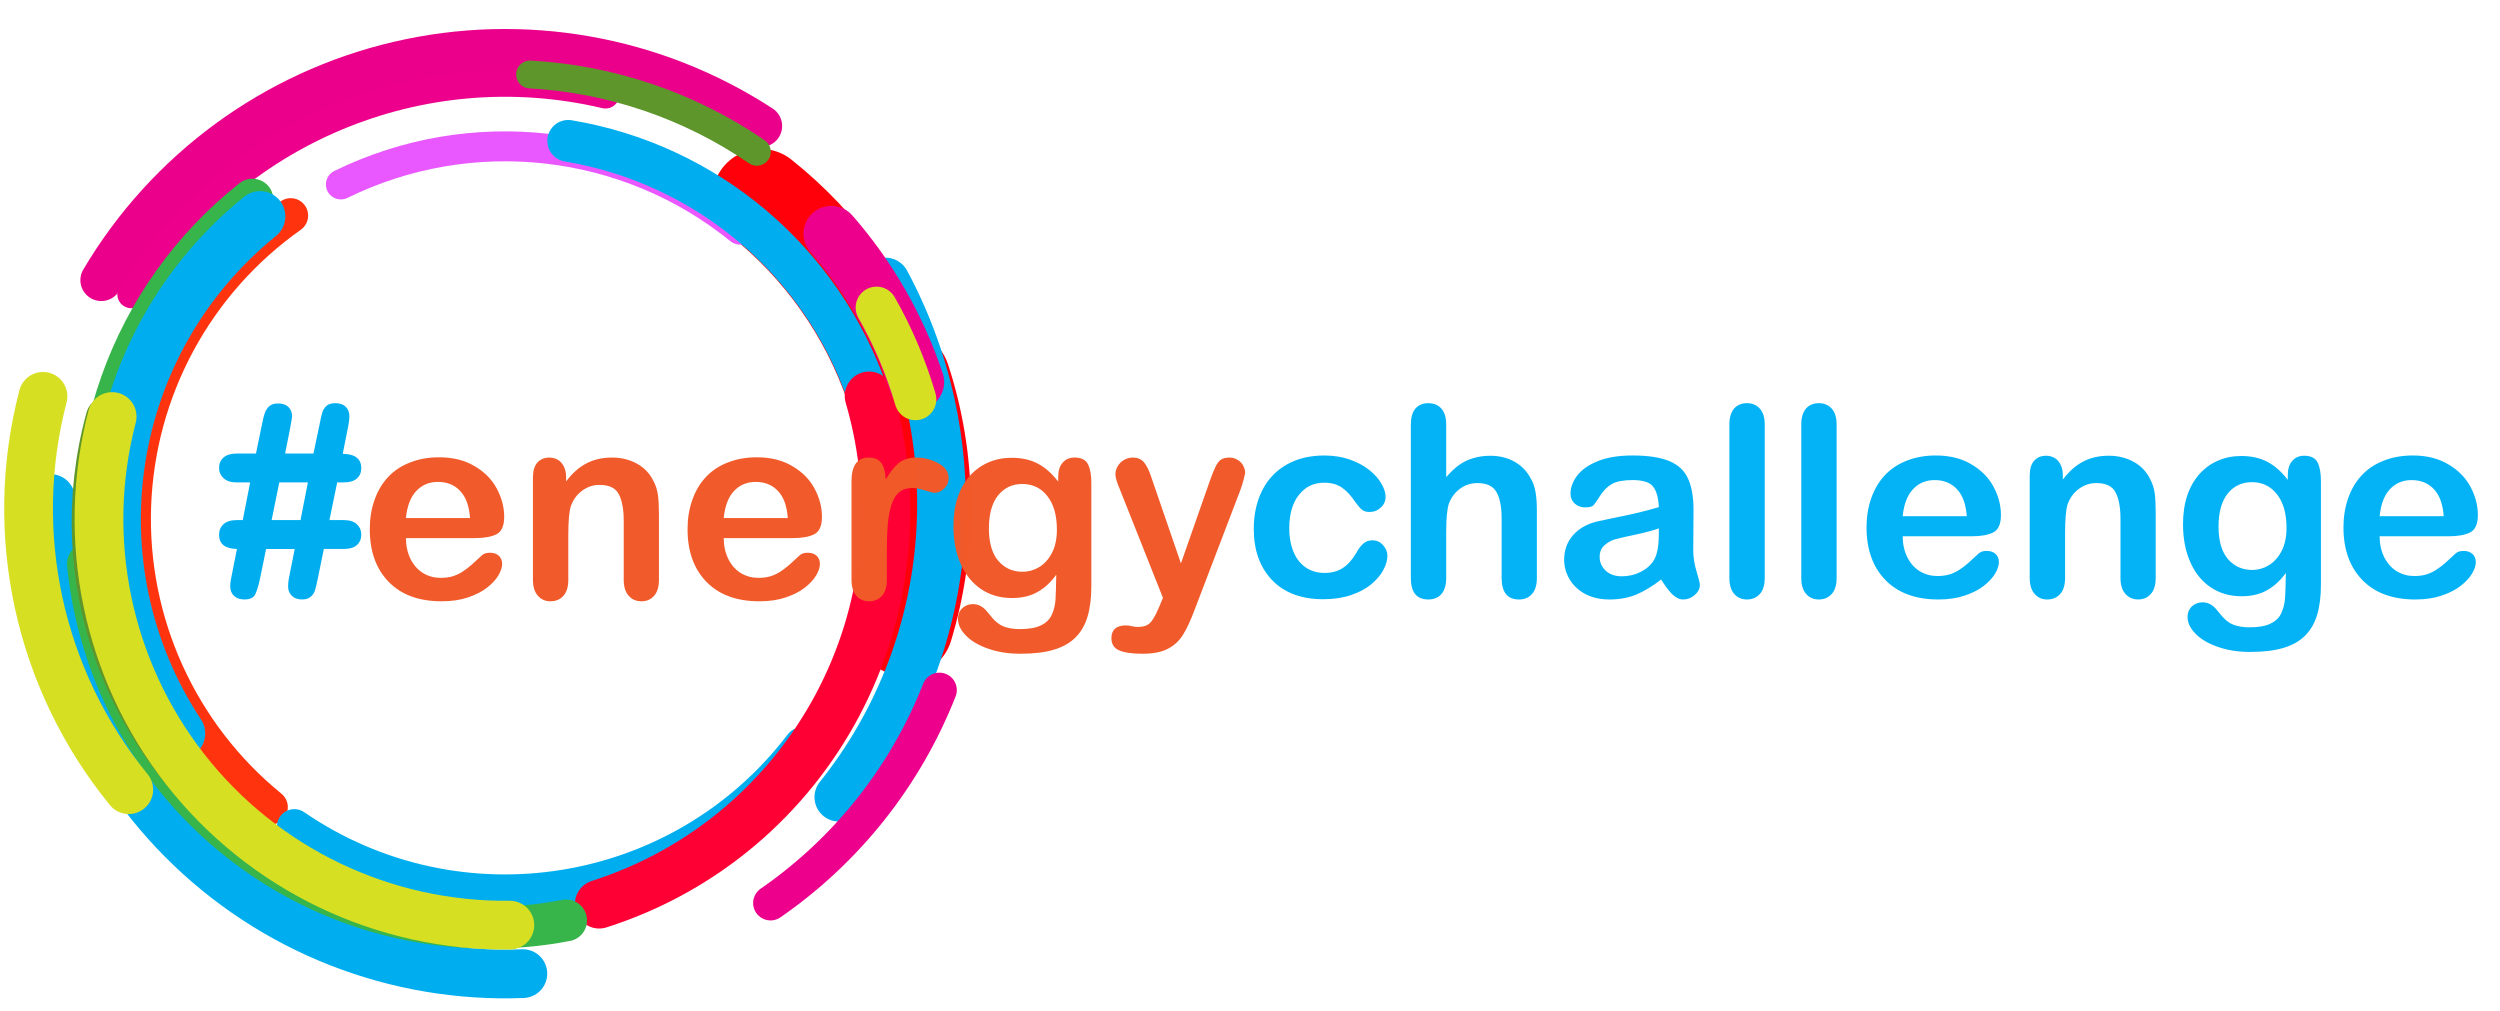<?xml version="1.0" encoding="UTF-8" standalone="no"?>
<svg
   id="eedhxcFVHLK1"
   viewBox="0 0 189.975 76.824"
   shape-rendering="geometricPrecision"
   text-rendering="geometricPrecision"
   version="1.1"
   sodipodi:docname="eg-logo-expr.svg"
   inkscape:version="1.3 (0e150ed6c4, 2023-07-21)"
   xmlns:inkscape="http://www.inkscape.org/namespaces/inkscape"
   xmlns:sodipodi="http://sodipodi.sourceforge.net/DTD/sodipodi-0.dtd"
   xmlns="http://www.w3.org/2000/svg"
   xmlns:svg="http://www.w3.org/2000/svg">
  <sodipodi:namedview
     id="namedview24"
     pagecolor="#505050"
     bordercolor="#eeeeee"
     borderopacity="1"
     inkscape:showpageshadow="0"
     inkscape:pageopacity="0"
     inkscape:pagecheckerboard="0"
     inkscape:deskcolor="#505050"
     inkscape:zoom="5.9481499"
     inkscape:cx="94.987518"
     inkscape:cy="38.331246"
     inkscape:window-width="1920"
     inkscape:window-height="1018"
     inkscape:window-x="-6"
     inkscape:window-y="-6"
     inkscape:window-maximized="1"
     inkscape:current-layer="eedhxcFVHLK1" />
  <style
     id="style1"><![CDATA[
        #eedhxcFVHLK39_tr {
            animation: eedhxcFVHLK39_tr__tr 8000ms ease-in-out infinite alternate forwards
        }

        @keyframes eedhxcFVHLK39_tr__tr {
            0% {
                transform: translate(38.626px, 38.097px) rotate(-39.806deg)
            }

            100% {
                transform: translate(38.626px, 38.097px) rotate(0deg)
            }
        }

        #eedhxcFVHLK43_tr {
            animation: eedhxcFVHLK43_tr__tr 8000ms ease-in-out infinite alternate forwards
        }

        @keyframes eedhxcFVHLK43_tr__tr {
            0% {
                transform: translate(38.626px, 38.097px) rotate(0deg)
            }

            63.333% {
                transform: translate(38.626px, 38.097px) rotate(20.534deg)
            }

            100% {
                transform: translate(38.626px, 38.097px) rotate(0deg)
            }
        }

        #eedhxcFVHLK47_tr {
            animation: eedhxcFVHLK47_tr__tr 8000ms ease-in-out infinite alternate forwards
        }

        @keyframes eedhxcFVHLK47_tr__tr {
            0% {
                transform: translate(38.626px, 38.097px) rotate(111.01deg)
            }

            100% {
                transform: translate(38.626px, 38.097px) rotate(0deg)
            }
        }

        #eedhxcFVHLK48_tr {
            animation: eedhxcFVHLK48_tr__tr 8000ms ease-in-out infinite alternate forwards
        }

        @keyframes eedhxcFVHLK48_tr__tr {
            0% {
                transform: translate(38.626px, 38.097px) rotate(48.887deg)
            }

            33.333% {
                transform: translate(38.626px, 38.097px) rotate(48.887deg)
            }

            100% {
                transform: translate(38.626px, 38.097px) rotate(0deg)
            }
        }

        #eedhxcFVHLK51_tr {
            animation: eedhxcFVHLK51_tr__tr 8000ms ease-in-out infinite alternate forwards
        }

        @keyframes eedhxcFVHLK51_tr__tr {
            0% {
                transform: translate(38.626px, 38.097px) rotate(133.336deg)
            }

            26.667% {
                transform: translate(38.626px, 38.097px) rotate(133.336deg);
                animation-timing-function: cubic-bezier(0.42, 0, 0.58, 1)
            }

            76.667% {
                transform: translate(38.626px, 38.097px) rotate(0deg)
            }

            100% {
                transform: translate(38.626px, 38.097px) rotate(0deg)
            }
        }

        #eedhxcFVHLK52_tr {
            animation: eedhxcFVHLK52_tr__tr 8000ms ease-in-out infinite alternate forwards
        }

        @keyframes eedhxcFVHLK52_tr__tr {
            0% {
                transform: translate(38.626px, 38.097px) rotate(68.705deg)
            }

            50% {
                transform: translate(38.626px, 38.097px) rotate(0deg)
            }

            100% {
                transform: translate(38.626px, 38.097px) rotate(0deg)
            }
        }

        #eedhxcFVHLK55_tr {
            animation: eedhxcFVHLK55_tr__tr 8000ms ease-in-out infinite alternate forwards
        }

        @keyframes eedhxcFVHLK55_tr__tr {
            0% {
                transform: translate(38.626px, 38.097px) rotate(-239.554deg);
                animation-timing-function: cubic-bezier(0.42, 0, 0.58, 1)
            }

            63.333% {
                transform: translate(38.626px, 38.097px) rotate(0deg)
            }

            100% {
                transform: translate(38.626px, 38.097px) rotate(0deg)
            }
        }
        ]]></style>
  <defs
     id="defs1">
    <filter
       id="eedhxcFVHLK5-filter"
       x="-0.025"
       width="1.066"
       y="-0.113"
       height="1.292">
      <feGaussianBlur
         id="eedhxcFVHLK5-filter-drop-shadow-0-blur"
         in="SourceAlpha"
         stdDeviation="0.7,0.7" />
      <feOffset
         id="eedhxcFVHLK5-filter-drop-shadow-0-offset"
         dx="1"
         dy="1"
         result="tmp" />
      <feFlood
         id="eedhxcFVHLK5-filter-drop-shadow-0-flood"
         flood-color="rgba(0,0,0,0.498)" />
      <feComposite
         id="eedhxcFVHLK5-filter-drop-shadow-0-composite"
         operator="in"
         in2="tmp" />
      <feMerge
         id="eedhxcFVHLK5-filter-drop-shadow-0-merge"
         result="result">
        <feMergeNode
           id="eedhxcFVHLK5-filter-drop-shadow-0-merge-node-1" />
        <feMergeNode
           id="eedhxcFVHLK5-filter-drop-shadow-0-merge-node-2"
           in="SourceGraphic" />
      </feMerge>
    </filter>
    <filter
       id="eedhxcFVHLK6-filter"
       x="-0.155"
       width="1.404"
       y="-0.113"
       height="1.292">
      <feGaussianBlur
         id="eedhxcFVHLK6-filter-drop-shadow-0-blur"
         in="SourceAlpha"
         stdDeviation="0.7,0.7" />
      <feOffset
         id="eedhxcFVHLK6-filter-drop-shadow-0-offset"
         dx="1"
         dy="1"
         result="tmp" />
      <feFlood
         id="eedhxcFVHLK6-filter-drop-shadow-0-flood"
         flood-color="rgba(0,0,0,0.498)" />
      <feComposite
         id="eedhxcFVHLK6-filter-drop-shadow-0-composite"
         operator="in"
         in2="tmp" />
      <feMerge
         id="eedhxcFVHLK6-filter-drop-shadow-0-merge"
         result="result">
        <feMergeNode
           id="eedhxcFVHLK6-filter-drop-shadow-0-merge-node-1" />
        <feMergeNode
           id="eedhxcFVHLK6-filter-drop-shadow-0-merge-node-2"
           in="SourceGraphic" />
      </feMerge>
    </filter>
    <filter
       id="eedhxcFVHLK7-filter"
       x="-0.018"
       width="1.047"
       y="-0.089"
       height="1.231">
      <feGaussianBlur
         id="eedhxcFVHLK7-filter-drop-shadow-0-blur"
         in="SourceAlpha"
         stdDeviation="0.7,0.7" />
      <feOffset
         id="eedhxcFVHLK7-filter-drop-shadow-0-offset"
         dx="1"
         dy="1"
         result="tmp" />
      <feFlood
         id="eedhxcFVHLK7-filter-drop-shadow-0-flood"
         flood-color="rgba(0,0,0,0.498)" />
      <feComposite
         id="eedhxcFVHLK7-filter-drop-shadow-0-composite"
         operator="in"
         in2="tmp" />
      <feMerge
         id="eedhxcFVHLK7-filter-drop-shadow-0-merge"
         result="result">
        <feMergeNode
           id="eedhxcFVHLK7-filter-drop-shadow-0-merge-node-1" />
        <feMergeNode
           id="eedhxcFVHLK7-filter-drop-shadow-0-merge-node-2"
           in="SourceGraphic" />
      </feMerge>
    </filter>
    <filter
       id="eedhxcFVHLK9-filter"
       x="-150%"
       width="400%"
       y="-150%"
       height="400%">
      <feGaussianBlur
         id="eedhxcFVHLK9-filter-drop-shadow-0-blur"
         in="SourceAlpha"
         stdDeviation="0.7,0.7" />
      <feOffset
         id="eedhxcFVHLK9-filter-drop-shadow-0-offset"
         dx="1"
         dy="1"
         result="tmp" />
      <feFlood
         id="eedhxcFVHLK9-filter-drop-shadow-0-flood"
         flood-color="rgba(0,0,0,0.498)" />
      <feComposite
         id="eedhxcFVHLK9-filter-drop-shadow-0-composite"
         operator="in"
         in2="tmp" />
      <feMerge
         id="eedhxcFVHLK9-filter-drop-shadow-0-merge"
         result="result">
        <feMergeNode
           id="eedhxcFVHLK9-filter-drop-shadow-0-merge-node-1" />
        <feMergeNode
           id="eedhxcFVHLK9-filter-drop-shadow-0-merge-node-2"
           in="SourceGraphic" />
      </feMerge>
    </filter>
    <filter
       id="eedhxcFVHLK10-filter"
       x="-150%"
       width="400%"
       y="-150%"
       height="400%">
      <feGaussianBlur
         id="eedhxcFVHLK10-filter-drop-shadow-0-blur"
         in="SourceAlpha"
         stdDeviation="0.7,0.7" />
      <feOffset
         id="eedhxcFVHLK10-filter-drop-shadow-0-offset"
         dx="1"
         dy="1"
         result="tmp" />
      <feFlood
         id="eedhxcFVHLK10-filter-drop-shadow-0-flood"
         flood-color="rgba(0,0,0,0.498)" />
      <feComposite
         id="eedhxcFVHLK10-filter-drop-shadow-0-composite"
         operator="in"
         in2="tmp" />
      <feMerge
         id="eedhxcFVHLK10-filter-drop-shadow-0-merge"
         result="result">
        <feMergeNode
           id="eedhxcFVHLK10-filter-drop-shadow-0-merge-node-1" />
        <feMergeNode
           id="eedhxcFVHLK10-filter-drop-shadow-0-merge-node-2"
           in="SourceGraphic" />
      </feMerge>
    </filter>
    <filter
       id="eedhxcFVHLK11-filter"
       x="-150%"
       width="400%"
       y="-150%"
       height="400%">
      <feGaussianBlur
         id="eedhxcFVHLK11-filter-drop-shadow-0-blur"
         in="SourceAlpha"
         stdDeviation="0.7,0.7" />
      <feOffset
         id="eedhxcFVHLK11-filter-drop-shadow-0-offset"
         dx="1"
         dy="1"
         result="tmp" />
      <feFlood
         id="eedhxcFVHLK11-filter-drop-shadow-0-flood"
         flood-color="rgba(0,0,0,0.498)" />
      <feComposite
         id="eedhxcFVHLK11-filter-drop-shadow-0-composite"
         operator="in"
         in2="tmp" />
      <feMerge
         id="eedhxcFVHLK11-filter-drop-shadow-0-merge"
         result="result">
        <feMergeNode
           id="eedhxcFVHLK11-filter-drop-shadow-0-merge-node-1" />
        <feMergeNode
           id="eedhxcFVHLK11-filter-drop-shadow-0-merge-node-2"
           in="SourceGraphic" />
      </feMerge>
    </filter>
    <filter
       id="eedhxcFVHLK13-filter"
       x="-150%"
       width="400%"
       y="-150%"
       height="400%">
      <feGaussianBlur
         id="eedhxcFVHLK13-filter-drop-shadow-0-blur"
         in="SourceAlpha"
         stdDeviation="0.7,0.7" />
      <feOffset
         id="eedhxcFVHLK13-filter-drop-shadow-0-offset"
         dx="1"
         dy="1"
         result="tmp" />
      <feFlood
         id="eedhxcFVHLK13-filter-drop-shadow-0-flood"
         flood-color="rgba(0,0,0,0.498)" />
      <feComposite
         id="eedhxcFVHLK13-filter-drop-shadow-0-composite"
         operator="in"
         in2="tmp" />
      <feMerge
         id="eedhxcFVHLK13-filter-drop-shadow-0-merge"
         result="result">
        <feMergeNode
           id="eedhxcFVHLK13-filter-drop-shadow-0-merge-node-1" />
        <feMergeNode
           id="eedhxcFVHLK13-filter-drop-shadow-0-merge-node-2"
           in="SourceGraphic" />
      </feMerge>
    </filter>
    <filter
       id="eedhxcFVHLK14-filter"
       x="-150%"
       width="400%"
       y="-150%"
       height="400%">
      <feGaussianBlur
         id="eedhxcFVHLK14-filter-drop-shadow-0-blur"
         in="SourceAlpha"
         stdDeviation="0.7,0.7" />
      <feOffset
         id="eedhxcFVHLK14-filter-drop-shadow-0-offset"
         dx="1"
         dy="1"
         result="tmp" />
      <feFlood
         id="eedhxcFVHLK14-filter-drop-shadow-0-flood"
         flood-color="rgba(0,0,0,0.498)" />
      <feComposite
         id="eedhxcFVHLK14-filter-drop-shadow-0-composite"
         operator="in"
         in2="tmp" />
      <feMerge
         id="eedhxcFVHLK14-filter-drop-shadow-0-merge"
         result="result">
        <feMergeNode
           id="eedhxcFVHLK14-filter-drop-shadow-0-merge-node-1" />
        <feMergeNode
           id="eedhxcFVHLK14-filter-drop-shadow-0-merge-node-2"
           in="SourceGraphic" />
      </feMerge>
    </filter>
    <filter
       id="eedhxcFVHLK15-filter"
       x="-150%"
       width="400%"
       y="-150%"
       height="400%">
      <feGaussianBlur
         id="eedhxcFVHLK15-filter-drop-shadow-0-blur"
         in="SourceAlpha"
         stdDeviation="0.7,0.7" />
      <feOffset
         id="eedhxcFVHLK15-filter-drop-shadow-0-offset"
         dx="1"
         dy="1"
         result="tmp" />
      <feFlood
         id="eedhxcFVHLK15-filter-drop-shadow-0-flood"
         flood-color="rgba(0,0,0,0.498)" />
      <feComposite
         id="eedhxcFVHLK15-filter-drop-shadow-0-composite"
         operator="in"
         in2="tmp" />
      <feMerge
         id="eedhxcFVHLK15-filter-drop-shadow-0-merge"
         result="result">
        <feMergeNode
           id="eedhxcFVHLK15-filter-drop-shadow-0-merge-node-1" />
        <feMergeNode
           id="eedhxcFVHLK15-filter-drop-shadow-0-merge-node-2"
           in="SourceGraphic" />
      </feMerge>
    </filter>
    <filter
       id="eedhxcFVHLK16-filter"
       x="-150%"
       width="400%"
       y="-150%"
       height="400%">
      <feGaussianBlur
         id="eedhxcFVHLK16-filter-drop-shadow-0-blur"
         in="SourceAlpha"
         stdDeviation="0.7,0.7" />
      <feOffset
         id="eedhxcFVHLK16-filter-drop-shadow-0-offset"
         dx="1"
         dy="1"
         result="tmp" />
      <feFlood
         id="eedhxcFVHLK16-filter-drop-shadow-0-flood"
         flood-color="rgba(0,0,0,0.498)" />
      <feComposite
         id="eedhxcFVHLK16-filter-drop-shadow-0-composite"
         operator="in"
         in2="tmp" />
      <feMerge
         id="eedhxcFVHLK16-filter-drop-shadow-0-merge"
         result="result">
        <feMergeNode
           id="eedhxcFVHLK16-filter-drop-shadow-0-merge-node-1" />
        <feMergeNode
           id="eedhxcFVHLK16-filter-drop-shadow-0-merge-node-2"
           in="SourceGraphic" />
      </feMerge>
    </filter>
    <filter
       id="eedhxcFVHLK17-filter"
       x="-150%"
       width="400%"
       y="-150%"
       height="400%">
      <feGaussianBlur
         id="eedhxcFVHLK17-filter-drop-shadow-0-blur"
         in="SourceAlpha"
         stdDeviation="0.7,0.7" />
      <feOffset
         id="eedhxcFVHLK17-filter-drop-shadow-0-offset"
         dx="1"
         dy="1"
         result="tmp" />
      <feFlood
         id="eedhxcFVHLK17-filter-drop-shadow-0-flood"
         flood-color="rgba(0,0,0,0.498)" />
      <feComposite
         id="eedhxcFVHLK17-filter-drop-shadow-0-composite"
         operator="in"
         in2="tmp" />
      <feMerge
         id="eedhxcFVHLK17-filter-drop-shadow-0-merge"
         result="result">
        <feMergeNode
           id="eedhxcFVHLK17-filter-drop-shadow-0-merge-node-1" />
        <feMergeNode
           id="eedhxcFVHLK17-filter-drop-shadow-0-merge-node-2"
           in="SourceGraphic" />
      </feMerge>
    </filter>
    <filter
       id="eedhxcFVHLK18-filter"
       x="-150%"
       width="400%"
       y="-150%"
       height="400%">
      <feGaussianBlur
         id="eedhxcFVHLK18-filter-drop-shadow-0-blur"
         in="SourceAlpha"
         stdDeviation="0.7,0.7" />
      <feOffset
         id="eedhxcFVHLK18-filter-drop-shadow-0-offset"
         dx="1"
         dy="1"
         result="tmp" />
      <feFlood
         id="eedhxcFVHLK18-filter-drop-shadow-0-flood"
         flood-color="rgba(0,0,0,0.498)" />
      <feComposite
         id="eedhxcFVHLK18-filter-drop-shadow-0-composite"
         operator="in"
         in2="tmp" />
      <feMerge
         id="eedhxcFVHLK18-filter-drop-shadow-0-merge"
         result="result">
        <feMergeNode
           id="eedhxcFVHLK18-filter-drop-shadow-0-merge-node-1" />
        <feMergeNode
           id="eedhxcFVHLK18-filter-drop-shadow-0-merge-node-2"
           in="SourceGraphic" />
      </feMerge>
    </filter>
    <filter
       id="eedhxcFVHLK19-filter"
       x="-150%"
       width="400%"
       y="-150%"
       height="400%">
      <feGaussianBlur
         id="eedhxcFVHLK19-filter-drop-shadow-0-blur"
         in="SourceAlpha"
         stdDeviation="0.7,0.7" />
      <feOffset
         id="eedhxcFVHLK19-filter-drop-shadow-0-offset"
         dx="1"
         dy="1"
         result="tmp" />
      <feFlood
         id="eedhxcFVHLK19-filter-drop-shadow-0-flood"
         flood-color="rgba(0,0,0,0.498)" />
      <feComposite
         id="eedhxcFVHLK19-filter-drop-shadow-0-composite"
         operator="in"
         in2="tmp" />
      <feMerge
         id="eedhxcFVHLK19-filter-drop-shadow-0-merge"
         result="result">
        <feMergeNode
           id="eedhxcFVHLK19-filter-drop-shadow-0-merge-node-1" />
        <feMergeNode
           id="eedhxcFVHLK19-filter-drop-shadow-0-merge-node-2"
           in="SourceGraphic" />
      </feMerge>
    </filter>
    <filter
       id="eedhxcFVHLK20-filter"
       x="-150%"
       width="400%"
       y="-150%"
       height="400%">
      <feGaussianBlur
         id="eedhxcFVHLK20-filter-drop-shadow-0-blur"
         in="SourceAlpha"
         stdDeviation="0.7,0.7" />
      <feOffset
         id="eedhxcFVHLK20-filter-drop-shadow-0-offset"
         dx="1"
         dy="1"
         result="tmp" />
      <feFlood
         id="eedhxcFVHLK20-filter-drop-shadow-0-flood"
         flood-color="rgba(0,0,0,0.498)" />
      <feComposite
         id="eedhxcFVHLK20-filter-drop-shadow-0-composite"
         operator="in"
         in2="tmp" />
      <feMerge
         id="eedhxcFVHLK20-filter-drop-shadow-0-merge"
         result="result">
        <feMergeNode
           id="eedhxcFVHLK20-filter-drop-shadow-0-merge-node-1" />
        <feMergeNode
           id="eedhxcFVHLK20-filter-drop-shadow-0-merge-node-2"
           in="SourceGraphic" />
      </feMerge>
    </filter>
    <filter
       id="eedhxcFVHLK21-filter"
       x="-150%"
       width="400%"
       y="-150%"
       height="400%">
      <feGaussianBlur
         id="eedhxcFVHLK21-filter-drop-shadow-0-blur"
         in="SourceAlpha"
         stdDeviation="0.7,0.7" />
      <feOffset
         id="eedhxcFVHLK21-filter-drop-shadow-0-offset"
         dx="1"
         dy="1"
         result="tmp" />
      <feFlood
         id="eedhxcFVHLK21-filter-drop-shadow-0-flood"
         flood-color="rgba(0,0,0,0.498)" />
      <feComposite
         id="eedhxcFVHLK21-filter-drop-shadow-0-composite"
         operator="in"
         in2="tmp" />
      <feMerge
         id="eedhxcFVHLK21-filter-drop-shadow-0-merge"
         result="result">
        <feMergeNode
           id="eedhxcFVHLK21-filter-drop-shadow-0-merge-node-1" />
        <feMergeNode
           id="eedhxcFVHLK21-filter-drop-shadow-0-merge-node-2"
           in="SourceGraphic" />
      </feMerge>
    </filter>
    <filter
       id="eedhxcFVHLK22-filter"
       x="-150%"
       width="400%"
       y="-150%"
       height="400%">
      <feGaussianBlur
         id="eedhxcFVHLK22-filter-drop-shadow-0-blur"
         in="SourceAlpha"
         stdDeviation="0.7,0.7" />
      <feOffset
         id="eedhxcFVHLK22-filter-drop-shadow-0-offset"
         dx="1"
         dy="1"
         result="tmp" />
      <feFlood
         id="eedhxcFVHLK22-filter-drop-shadow-0-flood"
         flood-color="rgba(0,0,0,0.498)" />
      <feComposite
         id="eedhxcFVHLK22-filter-drop-shadow-0-composite"
         operator="in"
         in2="tmp" />
      <feMerge
         id="eedhxcFVHLK22-filter-drop-shadow-0-merge"
         result="result">
        <feMergeNode
           id="eedhxcFVHLK22-filter-drop-shadow-0-merge-node-1" />
        <feMergeNode
           id="eedhxcFVHLK22-filter-drop-shadow-0-merge-node-2"
           in="SourceGraphic" />
      </feMerge>
    </filter>
    <filter
       id="eedhxcFVHLK23-filter"
       x="-150%"
       width="400%"
       y="-150%"
       height="400%">
      <feGaussianBlur
         id="eedhxcFVHLK23-filter-drop-shadow-0-blur"
         in="SourceAlpha"
         stdDeviation="0.7,0.7" />
      <feOffset
         id="eedhxcFVHLK23-filter-drop-shadow-0-offset"
         dx="1"
         dy="1"
         result="tmp" />
      <feFlood
         id="eedhxcFVHLK23-filter-drop-shadow-0-flood"
         flood-color="rgba(0,0,0,0.498)" />
      <feComposite
         id="eedhxcFVHLK23-filter-drop-shadow-0-composite"
         operator="in"
         in2="tmp" />
      <feMerge
         id="eedhxcFVHLK23-filter-drop-shadow-0-merge"
         result="result">
        <feMergeNode
           id="eedhxcFVHLK23-filter-drop-shadow-0-merge-node-1" />
        <feMergeNode
           id="eedhxcFVHLK23-filter-drop-shadow-0-merge-node-2"
           in="SourceGraphic" />
      </feMerge>
    </filter>
    <filter
       id="eedhxcFVHLK24-filter"
       x="-150%"
       width="400%"
       y="-150%"
       height="400%">
      <feGaussianBlur
         id="eedhxcFVHLK24-filter-drop-shadow-0-blur"
         in="SourceAlpha"
         stdDeviation="0.7,0.7" />
      <feOffset
         id="eedhxcFVHLK24-filter-drop-shadow-0-offset"
         dx="1"
         dy="1"
         result="tmp" />
      <feFlood
         id="eedhxcFVHLK24-filter-drop-shadow-0-flood"
         flood-color="rgba(0,0,0,0.498)" />
      <feComposite
         id="eedhxcFVHLK24-filter-drop-shadow-0-composite"
         operator="in"
         in2="tmp" />
      <feMerge
         id="eedhxcFVHLK24-filter-drop-shadow-0-merge"
         result="result">
        <feMergeNode
           id="eedhxcFVHLK24-filter-drop-shadow-0-merge-node-1" />
        <feMergeNode
           id="eedhxcFVHLK24-filter-drop-shadow-0-merge-node-2"
           in="SourceGraphic" />
      </feMerge>
    </filter>
    <filter
       id="eedhxcFVHLK25-filter"
       x="-150%"
       width="400%"
       y="-150%"
       height="400%">
      <feGaussianBlur
         id="eedhxcFVHLK25-filter-drop-shadow-0-blur"
         in="SourceAlpha"
         stdDeviation="0.7,0.7" />
      <feOffset
         id="eedhxcFVHLK25-filter-drop-shadow-0-offset"
         dx="1"
         dy="1"
         result="tmp" />
      <feFlood
         id="eedhxcFVHLK25-filter-drop-shadow-0-flood"
         flood-color="rgba(0,0,0,0.498)" />
      <feComposite
         id="eedhxcFVHLK25-filter-drop-shadow-0-composite"
         operator="in"
         in2="tmp" />
      <feMerge
         id="eedhxcFVHLK25-filter-drop-shadow-0-merge"
         result="result">
        <feMergeNode
           id="eedhxcFVHLK25-filter-drop-shadow-0-merge-node-1" />
        <feMergeNode
           id="eedhxcFVHLK25-filter-drop-shadow-0-merge-node-2"
           in="SourceGraphic" />
      </feMerge>
    </filter>
    <filter
       id="eedhxcFVHLK26-filter"
       x="-150%"
       width="400%"
       y="-150%"
       height="400%">
      <feGaussianBlur
         id="eedhxcFVHLK26-filter-drop-shadow-0-blur"
         in="SourceAlpha"
         stdDeviation="0.7,0.7" />
      <feOffset
         id="eedhxcFVHLK26-filter-drop-shadow-0-offset"
         dx="1"
         dy="1"
         result="tmp" />
      <feFlood
         id="eedhxcFVHLK26-filter-drop-shadow-0-flood"
         flood-color="rgba(0,0,0,0.498)" />
      <feComposite
         id="eedhxcFVHLK26-filter-drop-shadow-0-composite"
         operator="in"
         in2="tmp" />
      <feMerge
         id="eedhxcFVHLK26-filter-drop-shadow-0-merge"
         result="result">
        <feMergeNode
           id="eedhxcFVHLK26-filter-drop-shadow-0-merge-node-1" />
        <feMergeNode
           id="eedhxcFVHLK26-filter-drop-shadow-0-merge-node-2"
           in="SourceGraphic" />
      </feMerge>
    </filter>
    <filter
       id="eedhxcFVHLK27-filter"
       x="-150%"
       width="400%"
       y="-150%"
       height="400%">
      <feGaussianBlur
         id="eedhxcFVHLK27-filter-drop-shadow-0-blur"
         in="SourceAlpha"
         stdDeviation="0.7,0.7" />
      <feOffset
         id="eedhxcFVHLK27-filter-drop-shadow-0-offset"
         dx="1"
         dy="1"
         result="tmp" />
      <feFlood
         id="eedhxcFVHLK27-filter-drop-shadow-0-flood"
         flood-color="rgba(0,0,0,0.498)" />
      <feComposite
         id="eedhxcFVHLK27-filter-drop-shadow-0-composite"
         operator="in"
         in2="tmp" />
      <feMerge
         id="eedhxcFVHLK27-filter-drop-shadow-0-merge"
         result="result">
        <feMergeNode
           id="eedhxcFVHLK27-filter-drop-shadow-0-merge-node-1" />
        <feMergeNode
           id="eedhxcFVHLK27-filter-drop-shadow-0-merge-node-2"
           in="SourceGraphic" />
      </feMerge>
    </filter>
    <filter
       id="eedhxcFVHLK28-filter"
       x="-150%"
       width="400%"
       y="-150%"
       height="400%">
      <feGaussianBlur
         id="eedhxcFVHLK28-filter-drop-shadow-0-blur"
         in="SourceAlpha"
         stdDeviation="0.7,0.7" />
      <feOffset
         id="eedhxcFVHLK28-filter-drop-shadow-0-offset"
         dx="1"
         dy="1"
         result="tmp" />
      <feFlood
         id="eedhxcFVHLK28-filter-drop-shadow-0-flood"
         flood-color="rgba(0,0,0,0.498)" />
      <feComposite
         id="eedhxcFVHLK28-filter-drop-shadow-0-composite"
         operator="in"
         in2="tmp" />
      <feMerge
         id="eedhxcFVHLK28-filter-drop-shadow-0-merge"
         result="result">
        <feMergeNode
           id="eedhxcFVHLK28-filter-drop-shadow-0-merge-node-1" />
        <feMergeNode
           id="eedhxcFVHLK28-filter-drop-shadow-0-merge-node-2"
           in="SourceGraphic" />
      </feMerge>
    </filter>
    <filter
       id="eedhxcFVHLK29-filter"
       x="-150%"
       width="400%"
       y="-150%"
       height="400%">
      <feGaussianBlur
         id="eedhxcFVHLK29-filter-drop-shadow-0-blur"
         in="SourceAlpha"
         stdDeviation="0.7,0.7" />
      <feOffset
         id="eedhxcFVHLK29-filter-drop-shadow-0-offset"
         dx="1"
         dy="1"
         result="tmp" />
      <feFlood
         id="eedhxcFVHLK29-filter-drop-shadow-0-flood"
         flood-color="rgba(0,0,0,0.498)" />
      <feComposite
         id="eedhxcFVHLK29-filter-drop-shadow-0-composite"
         operator="in"
         in2="tmp" />
      <feMerge
         id="eedhxcFVHLK29-filter-drop-shadow-0-merge"
         result="result">
        <feMergeNode
           id="eedhxcFVHLK29-filter-drop-shadow-0-merge-node-1" />
        <feMergeNode
           id="eedhxcFVHLK29-filter-drop-shadow-0-merge-node-2"
           in="SourceGraphic" />
      </feMerge>
    </filter>
    <filter
       id="eedhxcFVHLK30-filter"
       x="-150%"
       width="400%"
       y="-150%"
       height="400%">
      <feGaussianBlur
         id="eedhxcFVHLK30-filter-drop-shadow-0-blur"
         in="SourceAlpha"
         stdDeviation="0.7,0.7" />
      <feOffset
         id="eedhxcFVHLK30-filter-drop-shadow-0-offset"
         dx="1"
         dy="1"
         result="tmp" />
      <feFlood
         id="eedhxcFVHLK30-filter-drop-shadow-0-flood"
         flood-color="rgba(0,0,0,0.498)" />
      <feComposite
         id="eedhxcFVHLK30-filter-drop-shadow-0-composite"
         operator="in"
         in2="tmp" />
      <feMerge
         id="eedhxcFVHLK30-filter-drop-shadow-0-merge"
         result="result">
        <feMergeNode
           id="eedhxcFVHLK30-filter-drop-shadow-0-merge-node-1" />
        <feMergeNode
           id="eedhxcFVHLK30-filter-drop-shadow-0-merge-node-2"
           in="SourceGraphic" />
      </feMerge>
    </filter>
    <filter
       id="eedhxcFVHLK31-filter"
       x="-150%"
       width="400%"
       y="-150%"
       height="400%">
      <feGaussianBlur
         id="eedhxcFVHLK31-filter-drop-shadow-0-blur"
         in="SourceAlpha"
         stdDeviation="0.7,0.7" />
      <feOffset
         id="eedhxcFVHLK31-filter-drop-shadow-0-offset"
         dx="1"
         dy="1"
         result="tmp" />
      <feFlood
         id="eedhxcFVHLK31-filter-drop-shadow-0-flood"
         flood-color="rgba(0,0,0,0.498)" />
      <feComposite
         id="eedhxcFVHLK31-filter-drop-shadow-0-composite"
         operator="in"
         in2="tmp" />
      <feMerge
         id="eedhxcFVHLK31-filter-drop-shadow-0-merge"
         result="result">
        <feMergeNode
           id="eedhxcFVHLK31-filter-drop-shadow-0-merge-node-1" />
        <feMergeNode
           id="eedhxcFVHLK31-filter-drop-shadow-0-merge-node-2"
           in="SourceGraphic" />
      </feMerge>
    </filter>
    <filter
       id="eedhxcFVHLK37-filter"
       x="-0.056"
       width="1.14"
       y="-0.126"
       height="1.32">
      <feGaussianBlur
         id="eedhxcFVHLK37-filter-drop-shadow-0-blur"
         in="SourceAlpha"
         stdDeviation="0.4,0.4" />
      <feOffset
         id="eedhxcFVHLK37-filter-drop-shadow-0-offset"
         dx="1"
         dy="1.1"
         result="tmp" />
      <feFlood
         id="eedhxcFVHLK37-filter-drop-shadow-0-flood"
         flood-color="rgba(0,0,0,0.498)" />
      <feComposite
         id="eedhxcFVHLK37-filter-drop-shadow-0-composite"
         operator="in"
         in2="tmp" />
      <feMerge
         id="eedhxcFVHLK37-filter-drop-shadow-0-merge"
         result="result">
        <feMergeNode
           id="eedhxcFVHLK37-filter-drop-shadow-0-merge-node-1" />
        <feMergeNode
           id="eedhxcFVHLK37-filter-drop-shadow-0-merge-node-2"
           in="SourceGraphic" />
      </feMerge>
    </filter>
    <filter
       id="eedhxcFVHLK38-filter"
       x="-0.464"
       width="2.027"
       y="-0.328"
       height="1.734">
      <feGaussianBlur
         id="eedhxcFVHLK38-filter-drop-shadow-0-blur"
         in="SourceAlpha"
         stdDeviation="0.4,0.4" />
      <feOffset
         id="eedhxcFVHLK38-filter-drop-shadow-0-offset"
         dx="1"
         dy="1.1"
         result="tmp" />
      <feFlood
         id="eedhxcFVHLK38-filter-drop-shadow-0-flood"
         flood-color="rgba(0,0,0,0.498)" />
      <feComposite
         id="eedhxcFVHLK38-filter-drop-shadow-0-composite"
         operator="in"
         in2="tmp" />
      <feMerge
         id="eedhxcFVHLK38-filter-drop-shadow-0-merge"
         result="result">
        <feMergeNode
           id="eedhxcFVHLK38-filter-drop-shadow-0-merge-node-1" />
        <feMergeNode
           id="eedhxcFVHLK38-filter-drop-shadow-0-merge-node-2"
           in="SourceGraphic" />
      </feMerge>
    </filter>
    <filter
       id="eedhxcFVHLK39-filter"
       x="-0.392"
       width="1.869"
       y="-0.32"
       height="1.715">
      <feGaussianBlur
         id="eedhxcFVHLK39-filter-drop-shadow-0-blur"
         in="SourceAlpha"
         stdDeviation="0.4,0.4" />
      <feOffset
         id="eedhxcFVHLK39-filter-drop-shadow-0-offset"
         dx="1"
         dy="1.1"
         result="tmp" />
      <feFlood
         id="eedhxcFVHLK39-filter-drop-shadow-0-flood"
         flood-color="rgba(0,0,0,0.498)" />
      <feComposite
         id="eedhxcFVHLK39-filter-drop-shadow-0-composite"
         operator="in"
         in2="tmp" />
      <feMerge
         id="eedhxcFVHLK39-filter-drop-shadow-0-merge"
         result="result">
        <feMergeNode
           id="eedhxcFVHLK39-filter-drop-shadow-0-merge-node-1" />
        <feMergeNode
           id="eedhxcFVHLK39-filter-drop-shadow-0-merge-node-2"
           in="SourceGraphic" />
      </feMerge>
    </filter>
    <filter
       id="eedhxcFVHLK40-filter"
       x="-0.069"
       width="1.171"
       y="-0.331"
       height="1.837">
      <feGaussianBlur
         id="eedhxcFVHLK40-filter-drop-shadow-0-blur"
         in="SourceAlpha"
         stdDeviation="0.4,0.4" />
      <feOffset
         id="eedhxcFVHLK40-filter-drop-shadow-0-offset"
         dx="1"
         dy="1.1"
         result="tmp" />
      <feFlood
         id="eedhxcFVHLK40-filter-drop-shadow-0-flood"
         flood-color="rgba(0,0,0,0.498)" />
      <feComposite
         id="eedhxcFVHLK40-filter-drop-shadow-0-composite"
         operator="in"
         in2="tmp" />
      <feMerge
         id="eedhxcFVHLK40-filter-drop-shadow-0-merge"
         result="result">
        <feMergeNode
           id="eedhxcFVHLK40-filter-drop-shadow-0-merge-node-1" />
        <feMergeNode
           id="eedhxcFVHLK40-filter-drop-shadow-0-merge-node-2"
           in="SourceGraphic" />
      </feMerge>
    </filter>
    <filter
       id="eedhxcFVHLK41-filter"
       x="-0.217"
       width="1.518"
       y="-0.082"
       height="1.2">
      <feGaussianBlur
         id="eedhxcFVHLK41-filter-drop-shadow-0-blur"
         in="SourceAlpha"
         stdDeviation="0.4,0.4" />
      <feOffset
         id="eedhxcFVHLK41-filter-drop-shadow-0-offset"
         dx="1"
         dy="1.1"
         result="tmp" />
      <feFlood
         id="eedhxcFVHLK41-filter-drop-shadow-0-flood"
         flood-color="rgba(0,0,0,0.498)" />
      <feComposite
         id="eedhxcFVHLK41-filter-drop-shadow-0-composite"
         operator="in"
         in2="tmp" />
      <feMerge
         id="eedhxcFVHLK41-filter-drop-shadow-0-merge"
         result="result">
        <feMergeNode
           id="eedhxcFVHLK41-filter-drop-shadow-0-merge-node-1" />
        <feMergeNode
           id="eedhxcFVHLK41-filter-drop-shadow-0-merge-node-2"
           in="SourceGraphic" />
      </feMerge>
    </filter>
    <filter
       id="eedhxcFVHLK42-filter"
       x="-0.191"
       width="1.466"
       y="-0.051"
       height="1.126">
      <feGaussianBlur
         id="eedhxcFVHLK42-filter-drop-shadow-0-blur"
         in="SourceAlpha"
         stdDeviation="0.4,0.4" />
      <feOffset
         id="eedhxcFVHLK42-filter-drop-shadow-0-offset"
         dx="1"
         dy="1.1"
         result="tmp" />
      <feFlood
         id="eedhxcFVHLK42-filter-drop-shadow-0-flood"
         flood-color="rgba(0,0,0,0.498)" />
      <feComposite
         id="eedhxcFVHLK42-filter-drop-shadow-0-composite"
         operator="in"
         in2="tmp" />
      <feMerge
         id="eedhxcFVHLK42-filter-drop-shadow-0-merge"
         result="result">
        <feMergeNode
           id="eedhxcFVHLK42-filter-drop-shadow-0-merge-node-1" />
        <feMergeNode
           id="eedhxcFVHLK42-filter-drop-shadow-0-merge-node-2"
           in="SourceGraphic" />
      </feMerge>
    </filter>
    <filter
       id="eedhxcFVHLK43-filter"
       x="-0.078"
       width="1.184"
       y="-0.078"
       height="1.186">
      <feGaussianBlur
         id="eedhxcFVHLK43-filter-drop-shadow-0-blur"
         in="SourceAlpha"
         stdDeviation="0.4,0.4" />
      <feOffset
         id="eedhxcFVHLK43-filter-drop-shadow-0-offset"
         dx="1"
         dy="1.1"
         result="tmp" />
      <feFlood
         id="eedhxcFVHLK43-filter-drop-shadow-0-flood"
         flood-color="rgba(0,0,0,0.498)" />
      <feComposite
         id="eedhxcFVHLK43-filter-drop-shadow-0-composite"
         operator="in"
         in2="tmp" />
      <feMerge
         id="eedhxcFVHLK43-filter-drop-shadow-0-merge"
         result="result">
        <feMergeNode
           id="eedhxcFVHLK43-filter-drop-shadow-0-merge-node-1" />
        <feMergeNode
           id="eedhxcFVHLK43-filter-drop-shadow-0-merge-node-2"
           in="SourceGraphic" />
      </feMerge>
    </filter>
    <filter
       id="eedhxcFVHLK44-filter"
       x="-0.261"
       width="1.615"
       y="-0.073"
       height="1.174">
      <feGaussianBlur
         id="eedhxcFVHLK44-filter-drop-shadow-0-blur"
         in="SourceAlpha"
         stdDeviation="0.4,0.4" />
      <feOffset
         id="eedhxcFVHLK44-filter-drop-shadow-0-offset"
         dx="1"
         dy="1.1"
         result="tmp" />
      <feFlood
         id="eedhxcFVHLK44-filter-drop-shadow-0-flood"
         flood-color="rgba(0,0,0,0.498)" />
      <feComposite
         id="eedhxcFVHLK44-filter-drop-shadow-0-composite"
         operator="in"
         in2="tmp" />
      <feMerge
         id="eedhxcFVHLK44-filter-drop-shadow-0-merge"
         result="result">
        <feMergeNode
           id="eedhxcFVHLK44-filter-drop-shadow-0-merge-node-1" />
        <feMergeNode
           id="eedhxcFVHLK44-filter-drop-shadow-0-merge-node-2"
           in="SourceGraphic" />
      </feMerge>
    </filter>
    <filter
       id="eedhxcFVHLK45-filter"
       x="-0.059"
       width="1.144"
       y="-0.204"
       height="1.506">
      <feGaussianBlur
         id="eedhxcFVHLK45-filter-drop-shadow-0-blur"
         in="SourceAlpha"
         stdDeviation="0.4,0.4" />
      <feOffset
         id="eedhxcFVHLK45-filter-drop-shadow-0-offset"
         dx="1"
         dy="1.1"
         result="tmp" />
      <feFlood
         id="eedhxcFVHLK45-filter-drop-shadow-0-flood"
         flood-color="rgba(0,0,0,0.498)" />
      <feComposite
         id="eedhxcFVHLK45-filter-drop-shadow-0-composite"
         operator="in"
         in2="tmp" />
      <feMerge
         id="eedhxcFVHLK45-filter-drop-shadow-0-merge"
         result="result">
        <feMergeNode
           id="eedhxcFVHLK45-filter-drop-shadow-0-merge-node-1" />
        <feMergeNode
           id="eedhxcFVHLK45-filter-drop-shadow-0-merge-node-2"
           in="SourceGraphic" />
      </feMerge>
    </filter>
    <filter
       id="eedhxcFVHLK46-filter"
       x="-0.112"
       width="1.268"
       y="-0.133"
       height="1.323">
      <feGaussianBlur
         id="eedhxcFVHLK46-filter-drop-shadow-0-blur"
         in="SourceAlpha"
         stdDeviation="0.4,0.4" />
      <feOffset
         id="eedhxcFVHLK46-filter-drop-shadow-0-offset"
         dx="1"
         dy="1.1"
         result="tmp" />
      <feFlood
         id="eedhxcFVHLK46-filter-drop-shadow-0-flood"
         flood-color="rgba(0,0,0,0.498)" />
      <feComposite
         id="eedhxcFVHLK46-filter-drop-shadow-0-composite"
         operator="in"
         in2="tmp" />
      <feMerge
         id="eedhxcFVHLK46-filter-drop-shadow-0-merge"
         result="result">
        <feMergeNode
           id="eedhxcFVHLK46-filter-drop-shadow-0-merge-node-1" />
        <feMergeNode
           id="eedhxcFVHLK46-filter-drop-shadow-0-merge-node-2"
           in="SourceGraphic" />
      </feMerge>
    </filter>
    <filter
       id="eedhxcFVHLK47-filter"
       x="-0.065"
       width="1.153"
       y="-0.239"
       height="1.573">
      <feGaussianBlur
         id="eedhxcFVHLK47-filter-drop-shadow-0-blur"
         in="SourceAlpha"
         stdDeviation="0.4,0.4" />
      <feOffset
         id="eedhxcFVHLK47-filter-drop-shadow-0-offset"
         dx="1"
         dy="1.1"
         result="tmp" />
      <feFlood
         id="eedhxcFVHLK47-filter-drop-shadow-0-flood"
         flood-color="rgba(0,0,0,0.498)" />
      <feComposite
         id="eedhxcFVHLK47-filter-drop-shadow-0-composite"
         operator="in"
         in2="tmp" />
      <feMerge
         id="eedhxcFVHLK47-filter-drop-shadow-0-merge"
         result="result">
        <feMergeNode
           id="eedhxcFVHLK47-filter-drop-shadow-0-merge-node-1" />
        <feMergeNode
           id="eedhxcFVHLK47-filter-drop-shadow-0-merge-node-2"
           in="SourceGraphic" />
      </feMerge>
    </filter>
    <filter
       id="eedhxcFVHLK48-filter"
       x="-0.057"
       width="1.138"
       y="-0.167"
       height="1.406">
      <feGaussianBlur
         id="eedhxcFVHLK48-filter-drop-shadow-0-blur"
         in="SourceAlpha"
         stdDeviation="0.4,0.4" />
      <feOffset
         id="eedhxcFVHLK48-filter-drop-shadow-0-offset"
         dx="1"
         dy="1.1"
         result="tmp" />
      <feFlood
         id="eedhxcFVHLK48-filter-drop-shadow-0-flood"
         flood-color="rgba(0,0,0,0.498)" />
      <feComposite
         id="eedhxcFVHLK48-filter-drop-shadow-0-composite"
         operator="in"
         in2="tmp" />
      <feMerge
         id="eedhxcFVHLK48-filter-drop-shadow-0-merge"
         result="result">
        <feMergeNode
           id="eedhxcFVHLK48-filter-drop-shadow-0-merge-node-1" />
        <feMergeNode
           id="eedhxcFVHLK48-filter-drop-shadow-0-merge-node-2"
           in="SourceGraphic" />
      </feMerge>
    </filter>
    <filter
       id="eedhxcFVHLK49-filter"
       x="-0.051"
       width="1.122"
       y="-0.146"
       height="1.354">
      <feGaussianBlur
         id="eedhxcFVHLK49-filter-drop-shadow-0-blur"
         in="SourceAlpha"
         stdDeviation="0.4,0.4" />
      <feOffset
         id="eedhxcFVHLK49-filter-drop-shadow-0-offset"
         dx="1"
         dy="1.1"
         result="tmp" />
      <feFlood
         id="eedhxcFVHLK49-filter-drop-shadow-0-flood"
         flood-color="rgba(0,0,0,0.498)" />
      <feComposite
         id="eedhxcFVHLK49-filter-drop-shadow-0-composite"
         operator="in"
         in2="tmp" />
      <feMerge
         id="eedhxcFVHLK49-filter-drop-shadow-0-merge"
         result="result">
        <feMergeNode
           id="eedhxcFVHLK49-filter-drop-shadow-0-merge-node-1" />
        <feMergeNode
           id="eedhxcFVHLK49-filter-drop-shadow-0-merge-node-2"
           in="SourceGraphic" />
      </feMerge>
    </filter>
    <filter
       id="eedhxcFVHLK50-filter"
       x="-0.117"
       width="1.292"
       y="-0.343"
       height="1.874">
      <feGaussianBlur
         id="eedhxcFVHLK50-filter-drop-shadow-0-blur"
         in="SourceAlpha"
         stdDeviation="0.4,0.4" />
      <feOffset
         id="eedhxcFVHLK50-filter-drop-shadow-0-offset"
         dx="1"
         dy="1.1"
         result="tmp" />
      <feFlood
         id="eedhxcFVHLK50-filter-drop-shadow-0-flood"
         flood-color="rgba(0,0,0,0.498)" />
      <feComposite
         id="eedhxcFVHLK50-filter-drop-shadow-0-composite"
         operator="in"
         in2="tmp" />
      <feMerge
         id="eedhxcFVHLK50-filter-drop-shadow-0-merge"
         result="result">
        <feMergeNode
           id="eedhxcFVHLK50-filter-drop-shadow-0-merge-node-1" />
        <feMergeNode
           id="eedhxcFVHLK50-filter-drop-shadow-0-merge-node-2"
           in="SourceGraphic" />
      </feMerge>
    </filter>
    <filter
       id="eedhxcFVHLK51-filter"
       x="-0.091"
       width="1.214"
       y="-0.116"
       height="1.277">
      <feGaussianBlur
         id="eedhxcFVHLK51-filter-drop-shadow-0-blur"
         in="SourceAlpha"
         stdDeviation="0.4,0.4" />
      <feOffset
         id="eedhxcFVHLK51-filter-drop-shadow-0-offset"
         dx="1"
         dy="1.1"
         result="tmp" />
      <feFlood
         id="eedhxcFVHLK51-filter-drop-shadow-0-flood"
         flood-color="rgba(0,0,0,0.498)" />
      <feComposite
         id="eedhxcFVHLK51-filter-drop-shadow-0-composite"
         operator="in"
         in2="tmp" />
      <feMerge
         id="eedhxcFVHLK51-filter-drop-shadow-0-merge"
         result="result">
        <feMergeNode
           id="eedhxcFVHLK51-filter-drop-shadow-0-merge-node-1" />
        <feMergeNode
           id="eedhxcFVHLK51-filter-drop-shadow-0-merge-node-2"
           in="SourceGraphic" />
      </feMerge>
    </filter>
    <filter
       id="eedhxcFVHLK52-filter"
       x="-0.074"
       width="1.178"
       y="-0.431"
       height="2.048">
      <feGaussianBlur
         id="eedhxcFVHLK52-filter-drop-shadow-0-blur"
         in="SourceAlpha"
         stdDeviation="0.4,0.4" />
      <feOffset
         id="eedhxcFVHLK52-filter-drop-shadow-0-offset"
         dx="1"
         dy="1.1"
         result="tmp" />
      <feFlood
         id="eedhxcFVHLK52-filter-drop-shadow-0-flood"
         flood-color="rgba(0,0,0,0.498)" />
      <feComposite
         id="eedhxcFVHLK52-filter-drop-shadow-0-composite"
         operator="in"
         in2="tmp" />
      <feMerge
         id="eedhxcFVHLK52-filter-drop-shadow-0-merge"
         result="result">
        <feMergeNode
           id="eedhxcFVHLK52-filter-drop-shadow-0-merge-node-1" />
        <feMergeNode
           id="eedhxcFVHLK52-filter-drop-shadow-0-merge-node-2"
           in="SourceGraphic" />
      </feMerge>
    </filter>
    <filter
       id="eedhxcFVHLK53-filter"
       x="-0.09"
       width="1.212"
       y="-0.073"
       height="1.174">
      <feGaussianBlur
         id="eedhxcFVHLK53-filter-drop-shadow-0-blur"
         in="SourceAlpha"
         stdDeviation="0.4,0.4" />
      <feOffset
         id="eedhxcFVHLK53-filter-drop-shadow-0-offset"
         dx="1"
         dy="1.1"
         result="tmp" />
      <feFlood
         id="eedhxcFVHLK53-filter-drop-shadow-0-flood"
         flood-color="rgba(0,0,0,0.498)" />
      <feComposite
         id="eedhxcFVHLK53-filter-drop-shadow-0-composite"
         operator="in"
         in2="tmp" />
      <feMerge
         id="eedhxcFVHLK53-filter-drop-shadow-0-merge"
         result="result">
        <feMergeNode
           id="eedhxcFVHLK53-filter-drop-shadow-0-merge-node-1" />
        <feMergeNode
           id="eedhxcFVHLK53-filter-drop-shadow-0-merge-node-2"
           in="SourceGraphic" />
      </feMerge>
    </filter>
    <filter
       id="eedhxcFVHLK54-filter"
       x="-0.178"
       width="1.434"
       y="-0.141"
       height="1.35">
      <feGaussianBlur
         id="eedhxcFVHLK54-filter-drop-shadow-0-blur"
         in="SourceAlpha"
         stdDeviation="0.4,0.4" />
      <feOffset
         id="eedhxcFVHLK54-filter-drop-shadow-0-offset"
         dx="1"
         dy="1.1"
         result="tmp" />
      <feFlood
         id="eedhxcFVHLK54-filter-drop-shadow-0-flood"
         flood-color="rgba(0,0,0,0.498)" />
      <feComposite
         id="eedhxcFVHLK54-filter-drop-shadow-0-composite"
         operator="in"
         in2="tmp" />
      <feMerge
         id="eedhxcFVHLK54-filter-drop-shadow-0-merge"
         result="result">
        <feMergeNode
           id="eedhxcFVHLK54-filter-drop-shadow-0-merge-node-1" />
        <feMergeNode
           id="eedhxcFVHLK54-filter-drop-shadow-0-merge-node-2"
           in="SourceGraphic" />
      </feMerge>
    </filter>
    <filter
       id="eedhxcFVHLK55-filter"
       x="-0.125"
       width="1.295"
       y="-0.135"
       height="1.324">
      <feGaussianBlur
         id="eedhxcFVHLK55-filter-drop-shadow-0-blur"
         in="SourceAlpha"
         stdDeviation="0.4,0.4" />
      <feOffset
         id="eedhxcFVHLK55-filter-drop-shadow-0-offset"
         dx="1"
         dy="1.1"
         result="tmp" />
      <feFlood
         id="eedhxcFVHLK55-filter-drop-shadow-0-flood"
         flood-color="rgba(0,0,0,0.498)" />
      <feComposite
         id="eedhxcFVHLK55-filter-drop-shadow-0-composite"
         operator="in"
         in2="tmp" />
      <feMerge
         id="eedhxcFVHLK55-filter-drop-shadow-0-merge"
         result="result">
        <feMergeNode
           id="eedhxcFVHLK55-filter-drop-shadow-0-merge-node-1" />
        <feMergeNode
           id="eedhxcFVHLK55-filter-drop-shadow-0-merge-node-2"
           in="SourceGraphic" />
      </feMerge>
    </filter>
    <filter
       id="eedhxcFVHLK56-filter"
       x="-0.477"
       width="2.109"
       y="-0.273"
       height="1.644">
      <feGaussianBlur
         id="eedhxcFVHLK56-filter-drop-shadow-0-blur"
         in="SourceAlpha"
         stdDeviation="0.4,0.4" />
      <feOffset
         id="eedhxcFVHLK56-filter-drop-shadow-0-offset"
         dx="1"
         dy="1.1"
         result="tmp" />
      <feFlood
         id="eedhxcFVHLK56-filter-drop-shadow-0-flood"
         flood-color="rgba(0,0,0,0.498)" />
      <feComposite
         id="eedhxcFVHLK56-filter-drop-shadow-0-composite"
         operator="in"
         in2="tmp" />
      <feMerge
         id="eedhxcFVHLK56-filter-drop-shadow-0-merge"
         result="result">
        <feMergeNode
           id="eedhxcFVHLK56-filter-drop-shadow-0-merge-node-1" />
        <feMergeNode
           id="eedhxcFVHLK56-filter-drop-shadow-0-merge-node-2"
           in="SourceGraphic" />
      </feMerge>
    </filter>
    <filter
       id="eedhxcFVHLK57-filter"
       x="-0.862"
       width="3.063"
       y="-0.365"
       height="1.888">
      <feGaussianBlur
         id="eedhxcFVHLK57-filter-drop-shadow-0-blur"
         in="SourceAlpha"
         stdDeviation="0.4,0.4" />
      <feOffset
         id="eedhxcFVHLK57-filter-drop-shadow-0-offset"
         dx="1"
         dy="1.1"
         result="tmp" />
      <feFlood
         id="eedhxcFVHLK57-filter-drop-shadow-0-flood"
         flood-color="rgba(0,0,0,0.498)" />
      <feComposite
         id="eedhxcFVHLK57-filter-drop-shadow-0-composite"
         operator="in"
         in2="tmp" />
      <feMerge
         id="eedhxcFVHLK57-filter-drop-shadow-0-merge"
         result="result">
        <feMergeNode
           id="eedhxcFVHLK57-filter-drop-shadow-0-merge-node-1" />
        <feMergeNode
           id="eedhxcFVHLK57-filter-drop-shadow-0-merge-node-2"
           in="SourceGraphic" />
      </feMerge>
    </filter>
  </defs>
  <g
     transform="translate(-1.247 0.248)"
     id="g24">
    <path
       d="M10.221,21.013C17.653,8.655,32.222,2.521,46.255,5.84"
       transform="translate(0 0)"
       filter="url(#eedhxcFVHLK37-filter)"
       fill="none"
       fill-opacity="0.9"
       fill-rule="evenodd"
       stroke="#ec008c"
       stroke-width="2.117"
       stroke-linecap="round"
       stroke-linejoin="round"
       id="path4" />
    <path
       d="M58.077,13.677c4.631,3.689,8.117,8.618,10.053,14.213"
       transform="translate(0 0)"
       filter="url(#eedhxcFVHLK38-filter)"
       fill="none"
       fill-opacity="0.9"
       fill-rule="evenodd"
       stroke="#ff000b"
       stroke-width="7.408"
       stroke-linecap="round"
       stroke-linejoin="round"
       id="path5" />
    <g
       id="eedhxcFVHLK39_tr"
       transform="translate(38.626,38.097) rotate(-39.806)">
      <path
         d="M67.639,49.626c-2.371,5.966-6.523,11.056-11.892,14.577"
         transform="translate(-38.626,-38.097)"
         filter="url(#eedhxcFVHLK39-filter)"
         fill="none"
         fill-opacity="0.9"
         fill-rule="evenodd"
         stroke="#ff000b"
         stroke-width="7.408"
         stroke-linecap="round"
         stroke-linejoin="round"
         id="path6" />
    </g>
    <path
       d="M26.149,12.668c9.912-4.863,21.747-3.524,30.321,3.431"
       transform="translate(0 0)"
       filter="url(#eedhxcFVHLK40-filter)"
       fill="none"
       fill-opacity="0.9"
       fill-rule="evenodd"
       stroke="#e958ff"
       stroke-width="2.275"
       stroke-linecap="round"
       stroke-linejoin="round"
       id="path7" />
    <path
       d="M8.415,44.815C5.838,33.226,10.118,21.184,19.431,13.82"
       transform="translate(0 0)"
       filter="url(#eedhxcFVHLK41-filter)"
       fill="none"
       fill-opacity="0.9"
       fill-rule="evenodd"
       stroke="#38b54a"
       stroke-width="3.175"
       stroke-linecap="round"
       stroke-linejoin="round"
       id="path8" />
    <path
       d="M20.796,59.989c-6.847-5.577-10.691-14.036-10.388-22.861s4.718-17.001,11.931-22.095"
       transform="translate(0 0)"
       filter="url(#eedhxcFVHLK42-filter)"
       fill="none"
       fill-opacity="0.9"
       fill-rule="evenodd"
       stroke="#ff340f"
       stroke-width="2.646"
       stroke-linecap="round"
       stroke-linejoin="round"
       id="path9" />
    <g
       id="eedhxcFVHLK43_tr"
       transform="translate(38.626,38.097) rotate(0)">
      <path
         d="M39.979,72.638c-9.666.378-19.049-3.311-25.869-10.172s-10.452-16.266-10.015-25.93"
         transform="translate(-38.626,-38.097)"
         filter="url(#eedhxcFVHLK43-filter)"
         fill="none"
         fill-opacity="0.9"
         fill-rule="evenodd"
         stroke="#00aeef"
         stroke-width="3.704"
         stroke-linecap="round"
         stroke-linejoin="round"
         id="path10" />
    </g>
    <path
       d="M13.923,54.388C5.538,41.674,8.173,24.673,20.012,15.093"
       transform="translate(0 0)"
       filter="url(#eedhxcFVHLK44-filter)"
       fill="none"
       fill-opacity="0.9"
       fill-rule="evenodd"
       stroke="#00aeef"
       stroke-width="3.836"
       stroke-linecap="round"
       stroke-linejoin="round"
       id="path11" />
    <path
       d="M61.168,55.248c-9.142,12.015-26.101,14.748-38.555,6.213"
       transform="translate(0 0)"
       filter="url(#eedhxcFVHLK45-filter)"
       fill="none"
       fill-opacity="0.9"
       fill-rule="evenodd"
       stroke="#00aeef"
       stroke-width="2.646"
       stroke-linecap="round"
       stroke-linejoin="round"
       id="path12" />
    <path
       d="M43.427,9.356c10.513,1.756,19.229,9.112,22.726,19.181"
       transform="translate(0 0)"
       filter="url(#eedhxcFVHLK46-filter)"
       fill="none"
       fill-opacity="0.9"
       fill-rule="evenodd"
       stroke="#00aeef"
       stroke-width="3.175"
       stroke-linecap="round"
       stroke-linejoin="round"
       id="path13" />
    <g
       id="eedhxcFVHLK47_tr"
       transform="translate(38.626,38.097) rotate(111.01)">
      <path
         d="M19.639,13.201C33.149,2.897,52.41,5.249,63.045,18.499"
         transform="translate(-38.626,-38.097)"
         filter="url(#eedhxcFVHLK47-filter)"
         fill="none"
         fill-opacity="0.9"
         fill-rule="evenodd"
         stroke="#ff0035"
         stroke-width="3.704"
         stroke-linecap="round"
         stroke-linejoin="round"
         id="path14" />
    </g>
    <g
       id="eedhxcFVHLK48_tr"
       transform="translate(38.626,38.097) rotate(48.887)">
      <path
         d="M65.142,53.523c-4.338,7.457-11.616,12.742-20.049,14.561s-17.242.003-24.268-5.003"
         transform="translate(-38.626,-38.097)"
         filter="url(#eedhxcFVHLK48-filter)"
         fill="none"
         fill-opacity="0.9"
         fill-rule="evenodd"
         stroke="#38b54a"
         stroke-width="3.175"
         stroke-linecap="round"
         stroke-linejoin="round"
         id="path15" />
    </g>
    <path
       d="M7.943,19.941C12.895,11.572,21.05,5.59,30.518,3.378s19.43-.459,27.576,4.851"
       transform="translate(0 0)"
       filter="url(#eedhxcFVHLK49-filter)"
       fill="none"
       fill-opacity="0.9"
       fill-rule="evenodd"
       stroke="#eb008c"
       stroke-width="3.175"
       stroke-linecap="round"
       stroke-linejoin="round"
       id="path16" />
    <path
       d="M40.527,4.311c6.174.347,12.134,2.38,17.234,5.876"
       transform="translate(0 0)"
       filter="url(#eedhxcFVHLK50-filter)"
       fill="none"
       fill-opacity="0.9"
       fill-rule="evenodd"
       stroke="#5f962b"
       stroke-width="2.117"
       stroke-linecap="round"
       stroke-linejoin="round"
       id="path17" />
    <g
       id="eedhxcFVHLK51_tr"
       transform="translate(38.626,38.097) rotate(133.336)">
      <path
         d="M4.796,26.845C9.304,13.291,21.466,3.736,35.701,2.565"
         transform="translate(-38.626,-38.097)"
         filter="url(#eedhxcFVHLK51-filter)"
         fill="none"
         fill-opacity="0.9"
         fill-rule="evenodd"
         stroke="#00aeef"
         stroke-width="3.704"
         stroke-linecap="round"
         stroke-linejoin="round"
         id="path18" />
    </g>
    <g
       id="eedhxcFVHLK52_tr"
       transform="translate(38.626,38.097) rotate(68.705)">
      <path
         d="M55.127,62.769c-10.46,6.996-24.195,6.636-34.274-.899"
         transform="translate(-38.626,-38.097)"
         filter="url(#eedhxcFVHLK52-filter)"
         fill="none"
         fill-opacity="0.9"
         fill-rule="evenodd"
         stroke="#5f962b"
         stroke-width="3.175"
         stroke-linecap="round"
         stroke-linejoin="round"
         id="path19" />
    </g>
    <path
       d="M38.99,68.953c-9.622.113-18.746-4.268-24.673-11.848s-7.979-17.492-5.548-26.802"
       transform="translate(0 0)"
       filter="url(#eedhxcFVHLK53-filter)"
       fill="none"
       fill-opacity="0.9"
       fill-rule="evenodd"
       stroke="#d7df23"
       stroke-width="3.704"
       stroke-linecap="round"
       stroke-linejoin="round"
       id="path20" />
    <path
       d="M71.632,51.091c-2.577,6.547-7.044,12.179-12.831,16.181"
       transform="translate(0 0)"
       filter="url(#eedhxcFVHLK54-filter)"
       fill="none"
       fill-opacity="0.9"
       fill-rule="evenodd"
       stroke="#ec008c"
       stroke-width="2.646"
       stroke-linecap="round"
       stroke-linejoin="round"
       id="path21" />
    <g
       id="eedhxcFVHLK55_tr"
       transform="translate(38.626,38.097) rotate(-239.554)">
      <path
         d="M70.282,49.81C66.54,59.922,58.193,67.638,47.818,70.574"
         transform="translate(-38.626,-38.097)"
         filter="url(#eedhxcFVHLK55-filter)"
         fill="none"
         fill-opacity="0.9"
         fill-rule="evenodd"
         stroke="#d7df23"
         stroke-width="3.704"
         stroke-linecap="round"
         stroke-linejoin="round"
         id="path22" />
    </g>
    <path
       d="M63.423,16.416c2.878,3.291,5.071,7.122,6.453,11.269"
       transform="translate(0 0)"
       filter="url(#eedhxcFVHLK56-filter)"
       fill="none"
       fill-opacity="0.9"
       fill-rule="evenodd"
       stroke="#ec008c"
       stroke-width="4.233"
       stroke-linecap="round"
       stroke-linejoin="round"
       id="path23" />
    <path
       d="M66.856,22.021c1.253,2.201,2.245,4.541,2.955,6.973"
       transform="translate(0 0)"
       filter="url(#eedhxcFVHLK57-filter)"
       fill="none"
       fill-opacity="0.9"
       fill-rule="evenodd"
       stroke="#d7df23"
       stroke-width="3.175"
       stroke-linecap="round"
       stroke-linejoin="round"
       id="path24" />
  </g>
  <g
     transform="translate(-9.952,-110.454)"
     id="g3">
    <path
       d="M45.053,150.345h-5.255q.01.915.364,1.614.364.699.955,1.053.6.354,1.319.354.482,0,.876-.108.403-.118.777-.354.374-.246.689-.522t.817-.748q.207-.177.59-.177.413,0,.669.226t.256.64q0,.364-.285.856-.285.482-.866.935-.571.443-1.447.738-.866.295-1.998.295-2.588,0-4.025-1.476t-1.437-4.005q0-1.191.354-2.204.354-1.023,1.033-1.752t1.673-1.112q.994-.394,2.204-.394q1.574,0,2.696.669q1.132.659,1.693,1.712t.561,2.145q0,1.014-.581,1.319-.581.295-1.633.295Zm-5.255-1.525h4.871q-.098-1.378-.748-2.057-.64-.689-1.693-.689-1.004,0-1.653.699-.64.689-.777,2.047Zm12.172-3.11v.325q.709-.935,1.545-1.368.846-.443,1.939-.443q1.063,0,1.899.463t1.25,1.309q.266.492.344,1.063t.079,1.456v4.999q0,.807-.374,1.22-.364.413-.955.413-.6,0-.974-.423t-.374-1.21v-4.477q0-1.328-.374-2.027-.364-.709-1.466-.709-.718,0-1.309.433-.59.423-.866,1.171-.197.6-.197,2.244v3.365q0,.817-.384,1.23-.374.403-.974.403-.581,0-.955-.423t-.374-1.21v-7.764q0-.768.335-1.141.335-.384.915-.384.354,0,.64.167t.453.502q.177.335.177.817Zm17.23,4.635h-5.255q.01.915.364,1.614.364.699.955,1.053.6.354,1.319.354.482,0,.876-.108.403-.118.777-.354.374-.246.689-.522t.817-.748q.207-.177.59-.177.413,0,.669.226t.256.64q0,.364-.285.856-.285.482-.866.935-.571.443-1.447.738-.866.295-1.998.295-2.588,0-4.025-1.476t-1.437-4.005q0-1.191.354-2.204.354-1.023,1.033-1.752t1.673-1.112q.994-.394,2.204-.394q1.574,0,2.696.669q1.132.659,1.693,1.712t.561,2.145q0,1.014-.581,1.319-.581.295-1.633.295Zm-5.255-1.525h4.871q-.098-1.378-.748-2.057-.64-.689-1.693-.689-1.004,0-1.653.699-.64.689-.777,2.047Zm12.399,2.45v2.244q0,.817-.384,1.23-.384.403-.974.403-.581,0-.955-.413t-.374-1.22v-7.479q0-1.811,1.309-1.811.669,0,.964.423t.325,1.25q.482-.827.984-1.25.512-.423,1.358-.423t1.643.423.797,1.122q0,.492-.344.817-.335.315-.728.315-.148,0-.718-.177-.561-.187-.994-.187-.59,0-.964.315-.374.305-.581.915t-.285,1.456q-.079.836-.079,2.047Zm15.538-5.078v7.803q0,1.338-.285,2.303t-.915,1.594-1.653.935q-1.014.305-2.529.305-1.387,0-2.48-.394-1.092-.384-1.683-1.004-.59-.61-.59-1.26q0-.492.335-.807.335-.305.807-.305.59,0,1.033.522.216.266.443.531.236.276.512.462.285.197.679.285.394.098.905.098q1.043,0,1.614-.295.581-.285.807-.807.236-.522.276-1.122.039-.59.059-1.909-.62.866-1.437,1.319-.807.453-1.929.453-1.348,0-2.362-.689-1.004-.689-1.545-1.929t-.541-2.864q0-1.21.325-2.185.335-.974.945-1.643t1.407-1.004q.797-.344,1.752-.344q1.141,0,1.978.443.836.433,1.555,1.368v-.364q0-.699.344-1.082t.886-.384q.777,0,1.033.512.256.502.256,1.456Zm-7.784,3.405q0,1.633.709,2.47.718.836,1.85.836.669,0,1.26-.354.6-.364.974-1.082.374-.728.374-1.761q0-1.643-.728-2.558-.718-.915-1.899-.915-1.151,0-1.85.876-.689.876-.689,2.49Zm12.979,5.885l.246-.6-3.306-8.325q-.305-.718-.305-1.043q0-.344.177-.64t.482-.472q.315-.177.649-.177.581,0,.876.374.295.364.522,1.053l2.273,6.613l2.155-6.15q.256-.748.463-1.171t.433-.571q.236-.148.659-.148.305,0,.581.167.285.157.433.433.157.276.157.581-.039.187-.128.531t-.216.699l-3.503,9.171q-.453,1.21-.886,1.899t-1.151,1.053q-.709.374-1.919.374-1.181,0-1.771-.256t-.59-.935q0-.463.276-.718.285-.246.836-.246.216,0,.423.059.256.059.443.059.462,0,.728-.138t.472-.482q.216-.335.492-.994Z"
       filter="url(#eedhxcFVHLK5-filter)"
       fill="#f15a2a"
       fill-opacity="0.996"
       stroke-width="88.863"
       id="path1" />
    <path
       d="M34.425,140.09c-.295,0-.522.072-.679.217-.151.144-.256.321-.315.531s-.121.486-.187.827l-.472,2.253h-2.155l.364-1.83c.112-.597.167-.928.167-.994c0-.289-.092-.525-.275-.708s-.45-.275-.797-.275c-.249,0-.452.056-.61.167-.151.112-.272.275-.364.492-.085.216-.164.515-.236.896l-.463,2.253h-1.466c-.44,0-.774.102-1.004.305-.223.197-.334.459-.334.787c0,.308.115.571.344.787.236.21.568.315.994.315h1.023l-.561,2.863h-.463c-.44,0-.774.105-1.004.315-.223.203-.334.469-.334.797c0,.702.453,1.062,1.358,1.082l-.364,1.84c-.026.144-.059.312-.098.502-.033.184-.049.351-.049.502c0,.295.095.535.285.718s.452.275.787.275c.42,0,.692-.122.817-.364.131-.249.256-.653.374-1.21l.463-2.263h2.175l-.364,1.84c-.092.4-.138.735-.138,1.004c0,.295.096.535.286.718s.449.275.777.275c.295,0,.522-.075.679-.226.157-.144.262-.315.315-.512.059-.197.125-.476.197-.837l.463-2.263h1.516c.446,0,.777-.098.994-.295.223-.203.334-.466.334-.787s-.111-.587-.334-.797-.554-.315-.994-.315h-1.092l.59-2.863h.502c.44,0,.771-.099.994-.296s.334-.459.334-.787c0-.709-.469-1.073-1.407-1.092l.364-1.85c.007-.033.023-.108.049-.226.026-.125.046-.252.059-.383.02-.131.029-.266.029-.404c0-.302-.095-.541-.285-.718-.184-.177-.446-.266-.787-.266Zm-4.251,6.022h2.175l-.561,2.863h-2.194l.581-2.863Z"
       filter="url(#eedhxcFVHLK6-filter)"
       fill="#00aeef"
       stroke-width="88.863"
       id="path2" />
    <path
       d="M98.452,122.767c-.42,0-.748.138-.984.413-.23.269-.345.676-.345,1.22v11.651c0,1.089.443,1.633,1.329,1.633.426,0,.758-.138.994-.413.243-.282.364-.689.364-1.22v-3.552c0-1.023.072-1.736.217-2.136.19-.472.475-.843.856-1.112.387-.276.82-.413,1.299-.413.715,0,1.2.233,1.456.699.256.459.384,1.118.384,1.978v4.537c0,1.089.442,1.633,1.328,1.633.407,0,.732-.138.975-.413.249-.276.374-.682.374-1.22v-5.146c0-.518-.033-.974-.098-1.368-.066-.4-.194-.761-.384-1.083-.302-.551-.718-.971-1.25-1.259-.525-.289-1.128-.433-1.811-.433-.453,0-.876.059-1.269.177-.394.112-.755.282-1.083.512-.321.23-.653.541-.994.935v-3.985c0-.538-.122-.945-.364-1.22-.236-.276-.567-.413-.994-.413Zm24.207,0c-.407,0-.732.138-.975.413-.236.276-.354.682-.354,1.22v11.651c0,.525.122.928.364,1.21.249.282.571.423.964.423.4,0,.725-.135.974-.404.256-.276.383-.685.383-1.23v-11.651c0-.544-.124-.951-.374-1.22-.249-.276-.577-.413-.984-.413Zm5.461,0c-.407,0-.731.138-.974.413-.236.276-.354.682-.354,1.22v11.651c0,.525.122.928.364,1.21.249.282.571.423.964.423.4,0,.725-.135.974-.404.256-.276.384-.685.384-1.23v-11.651c0-.544-.125-.951-.374-1.22-.249-.276-.577-.413-.984-.413ZM90.57,126.742c-1.122,0-2.086.233-2.893.699-.807.459-1.424,1.112-1.85,1.958s-.64,1.821-.64,2.923c0,1.627.466,2.926,1.397,3.897.932.964,2.227,1.446,3.887,1.446.781,0,1.483-.105,2.106-.315s1.138-.485,1.545-.826c.413-.348.718-.712.915-1.092.203-.381.305-.738.305-1.072c0-.282-.109-.548-.325-.797s-.488-.374-.816-.374c-.276,0-.508.085-.699.256s-.368.407-.532.708c-.295.512-.636.892-1.023,1.142-.38.249-.84.374-1.378.374-.4,0-.768-.075-1.102-.226-.335-.157-.62-.384-.856-.679-.236-.302-.417-.662-.542-1.082-.125-.426-.187-.892-.187-1.397c0-1.076.243-1.922.728-2.539.485-.623,1.125-.935,1.919-.935.551,0,1.004.124,1.358.374.361.249.705.623,1.033,1.122.184.256.348.443.492.561.151.112.338.167.561.167.341,0,.629-.111.866-.334.243-.223.364-.496.364-.817c0-.315-.108-.653-.325-1.013-.21-.367-.518-.712-.925-1.033-.4-.321-.893-.584-1.476-.788-.577-.203-1.214-.305-1.909-.305Zm23.4,0c-1.056,0-1.938.144-2.647.433s-1.23.656-1.565,1.102-.502.905-.502,1.377c0,.302.109.551.325.748.223.19.485.285.787.285.335,0,.551-.059.65-.177.105-.125.279-.377.521-.758.249-.381.545-.666.886-.856.348-.19.862-.285,1.545-.285.794,0,1.315.167,1.565.502.256.328.4.846.433,1.555-.564.164-1.089.305-1.575.423-.479.112-1.056.236-1.732.374s-1.099.226-1.27.266c-.813.177-1.453.525-1.919,1.043s-.699,1.145-.699,1.879c0,.544.141,1.049.423,1.515s.682.837,1.2,1.112c.525.269,1.132.404,1.821.404.754,0,1.434-.125,2.037-.374.61-.256,1.239-.637,1.889-1.142.302.492.587.869.856,1.132.269.256.541.384.816.384.328,0,.62-.112.876-.335.262-.23.394-.482.394-.758c0-.157-.085-.508-.256-1.053-.164-.551-.246-1.079-.246-1.584.007-.538.01-1.027.01-1.466.007-.44.01-.974.01-1.604c0-.997-.141-1.798-.423-2.401-.276-.604-.751-1.043-1.427-1.318-.676-.282-1.604-.423-2.785-.423h-0Zm23.046,0c-.807,0-1.541.131-2.204.394-.663.256-1.22.626-1.673,1.112s-.797,1.07-1.034,1.752c-.236.676-.354,1.41-.354,2.204c0,1.686.479,3.021,1.437,4.005s2.299,1.476,4.025,1.476c.754,0,1.421-.098,1.998-.295.584-.197,1.066-.443,1.446-.738.387-.302.676-.613.866-.935.19-.328.285-.613.285-.856c0-.276-.085-.489-.256-.64s-.394-.226-.669-.226c-.256,0-.453.059-.591.177-.335.315-.607.564-.816.748s-.44.357-.689.521c-.249.157-.508.276-.777.354-.262.072-.554.108-.876.108-.479,0-.919-.118-1.319-.354-.394-.236-.712-.587-.954-1.053-.236-.466-.358-1.004-.364-1.614h5.255c.702,0,1.246-.098,1.633-.295.387-.203.58-.643.58-1.319c0-.728-.187-1.443-.561-2.145s-.938-1.273-1.692-1.712c-.748-.446-1.647-.669-2.696-.669Zm36.242,0c-.807,0-1.542.131-2.205.394-.663.256-1.22.626-1.673,1.112s-.797,1.07-1.033,1.752c-.236.676-.354,1.41-.354,2.204c0,1.686.479,3.021,1.437,4.005s2.3,1.476,4.025,1.476c.754,0,1.42-.098,1.997-.295.584-.197,1.066-.443,1.446-.738.387-.302.676-.613.866-.935.19-.328.285-.613.285-.856c0-.276-.085-.489-.256-.64s-.394-.226-.669-.226c-.256,0-.452.059-.59.177-.335.315-.607.564-.817.748s-.44.357-.689.521c-.249.157-.508.276-.777.354-.262.072-.554.108-.876.108-.479,0-.918-.118-1.318-.354-.394-.236-.712-.587-.955-1.053-.236-.466-.357-1.004-.364-1.614h5.254c.702,0,1.246-.098,1.633-.295.387-.203.581-.643.581-1.319c0-.728-.187-1.443-.561-2.145s-.938-1.273-1.693-1.712c-.748-.446-1.646-.669-2.696-.669ZM145.4,126.762c-.387,0-.692.128-.915.384-.223.249-.334.63-.334,1.142v7.764c0,.525.124.928.374,1.21s.567.423.954.423c.4,0,.725-.135.975-.404.256-.276.383-.685.383-1.23v-3.366c0-1.096.066-1.843.197-2.243.184-.499.472-.889.866-1.171.394-.289.83-.433,1.308-.433.735,0,1.224.236,1.467.708.249.466.374,1.142.374,2.027v4.477c0,.525.125.928.374,1.21s.574.423.974.423c.394,0,.712-.138.954-.413.249-.276.374-.682.374-1.22v-4.999c0-.59-.026-1.076-.079-1.456-.052-.38-.168-.734-.345-1.062-.276-.564-.692-1.001-1.25-1.309s-1.191-.463-1.899-.463c-.728,0-1.375.148-1.939.443-.558.289-1.072.745-1.545,1.368v-.325c0-.321-.059-.593-.177-.816-.112-.223-.262-.39-.453-.502s-.404-.167-.64-.167Zm19.592,0c-.361,0-.656.128-.885.384s-.345.616-.345,1.082v.364c-.479-.623-.997-1.079-1.555-1.368-.558-.295-1.217-.443-1.978-.443-.636,0-1.22.115-1.752.345-.531.223-1.0.557-1.407,1.004s-.722.994-.945,1.643c-.216.649-.325,1.377-.325,2.184c0,1.082.18,2.037.541,2.864s.876,1.469,1.545,1.929c.676.459,1.463.689,2.362.689.748,0,1.391-.151,1.929-.453.544-.302,1.023-.741,1.437-1.319-.013.879-.033,1.515-.059,1.909-.026.4-.118.774-.275,1.122-.151.348-.42.617-.807.807-.381.197-.918.295-1.613.295-.341,0-.643-.033-.905-.098-.262-.059-.489-.155-.679-.286-.184-.125-.354-.279-.512-.463-.151-.177-.299-.354-.443-.531-.295-.348-.64-.521-1.034-.521-.315,0-.584.102-.807.305-.223.21-.335.479-.335.807c0,.433.197.853.591,1.259.394.413.954.748,1.683,1.004.728.262,1.555.394,2.48.394c1.01,0,1.853-.102,2.529-.305.682-.203,1.233-.515,1.653-.935s.725-.951.915-1.594.285-1.411.285-2.303v-7.804c0-.636-.085-1.122-.256-1.456-.171-.341-.515-.512-1.034-.512Zm-28.064,1.85c.702,0,1.266.23,1.692.689.433.453.682,1.138.748,2.057h-4.871c.092-.905.351-1.588.778-2.047.433-.466.984-.699,1.653-.699Zm36.242,0c.702,0,1.267.23,1.693.689.433.453.682,1.138.748,2.057h-4.871c.092-.905.351-1.588.777-2.047.433-.466.984-.699,1.653-.699Zm-12.133.158c.787,0,1.42.305,1.899.915.485.61.729,1.463.729,2.558c0,.689-.125,1.276-.374,1.761-.249.479-.574.84-.974,1.083-.394.236-.814.354-1.26.354-.754,0-1.371-.279-1.85-.836-.472-.558-.708-1.381-.708-2.47c0-1.076.23-1.906.689-2.49.466-.584,1.082-.875,1.85-.875Zm-45.069,3.513v.383c0,.932-.122,1.601-.364,2.008-.21.367-.541.669-.994.905-.446.23-.935.344-1.466.344-.499,0-.902-.141-1.21-.423-.308-.289-.463-.636-.463-1.043c0-.394.131-.699.393-.915.262-.223.538-.371.827-.443.289-.079.807-.197,1.555-.354.754-.164,1.328-.318,1.722-.463Z"
       transform="translate(19.039 17.324)"
       filter="url(#eedhxcFVHLK7-filter)"
       fill="#00b2f5"
       fill-opacity="0.988"
       stroke-width="88.863"
       id="path3" />
  </g>
</svg>

